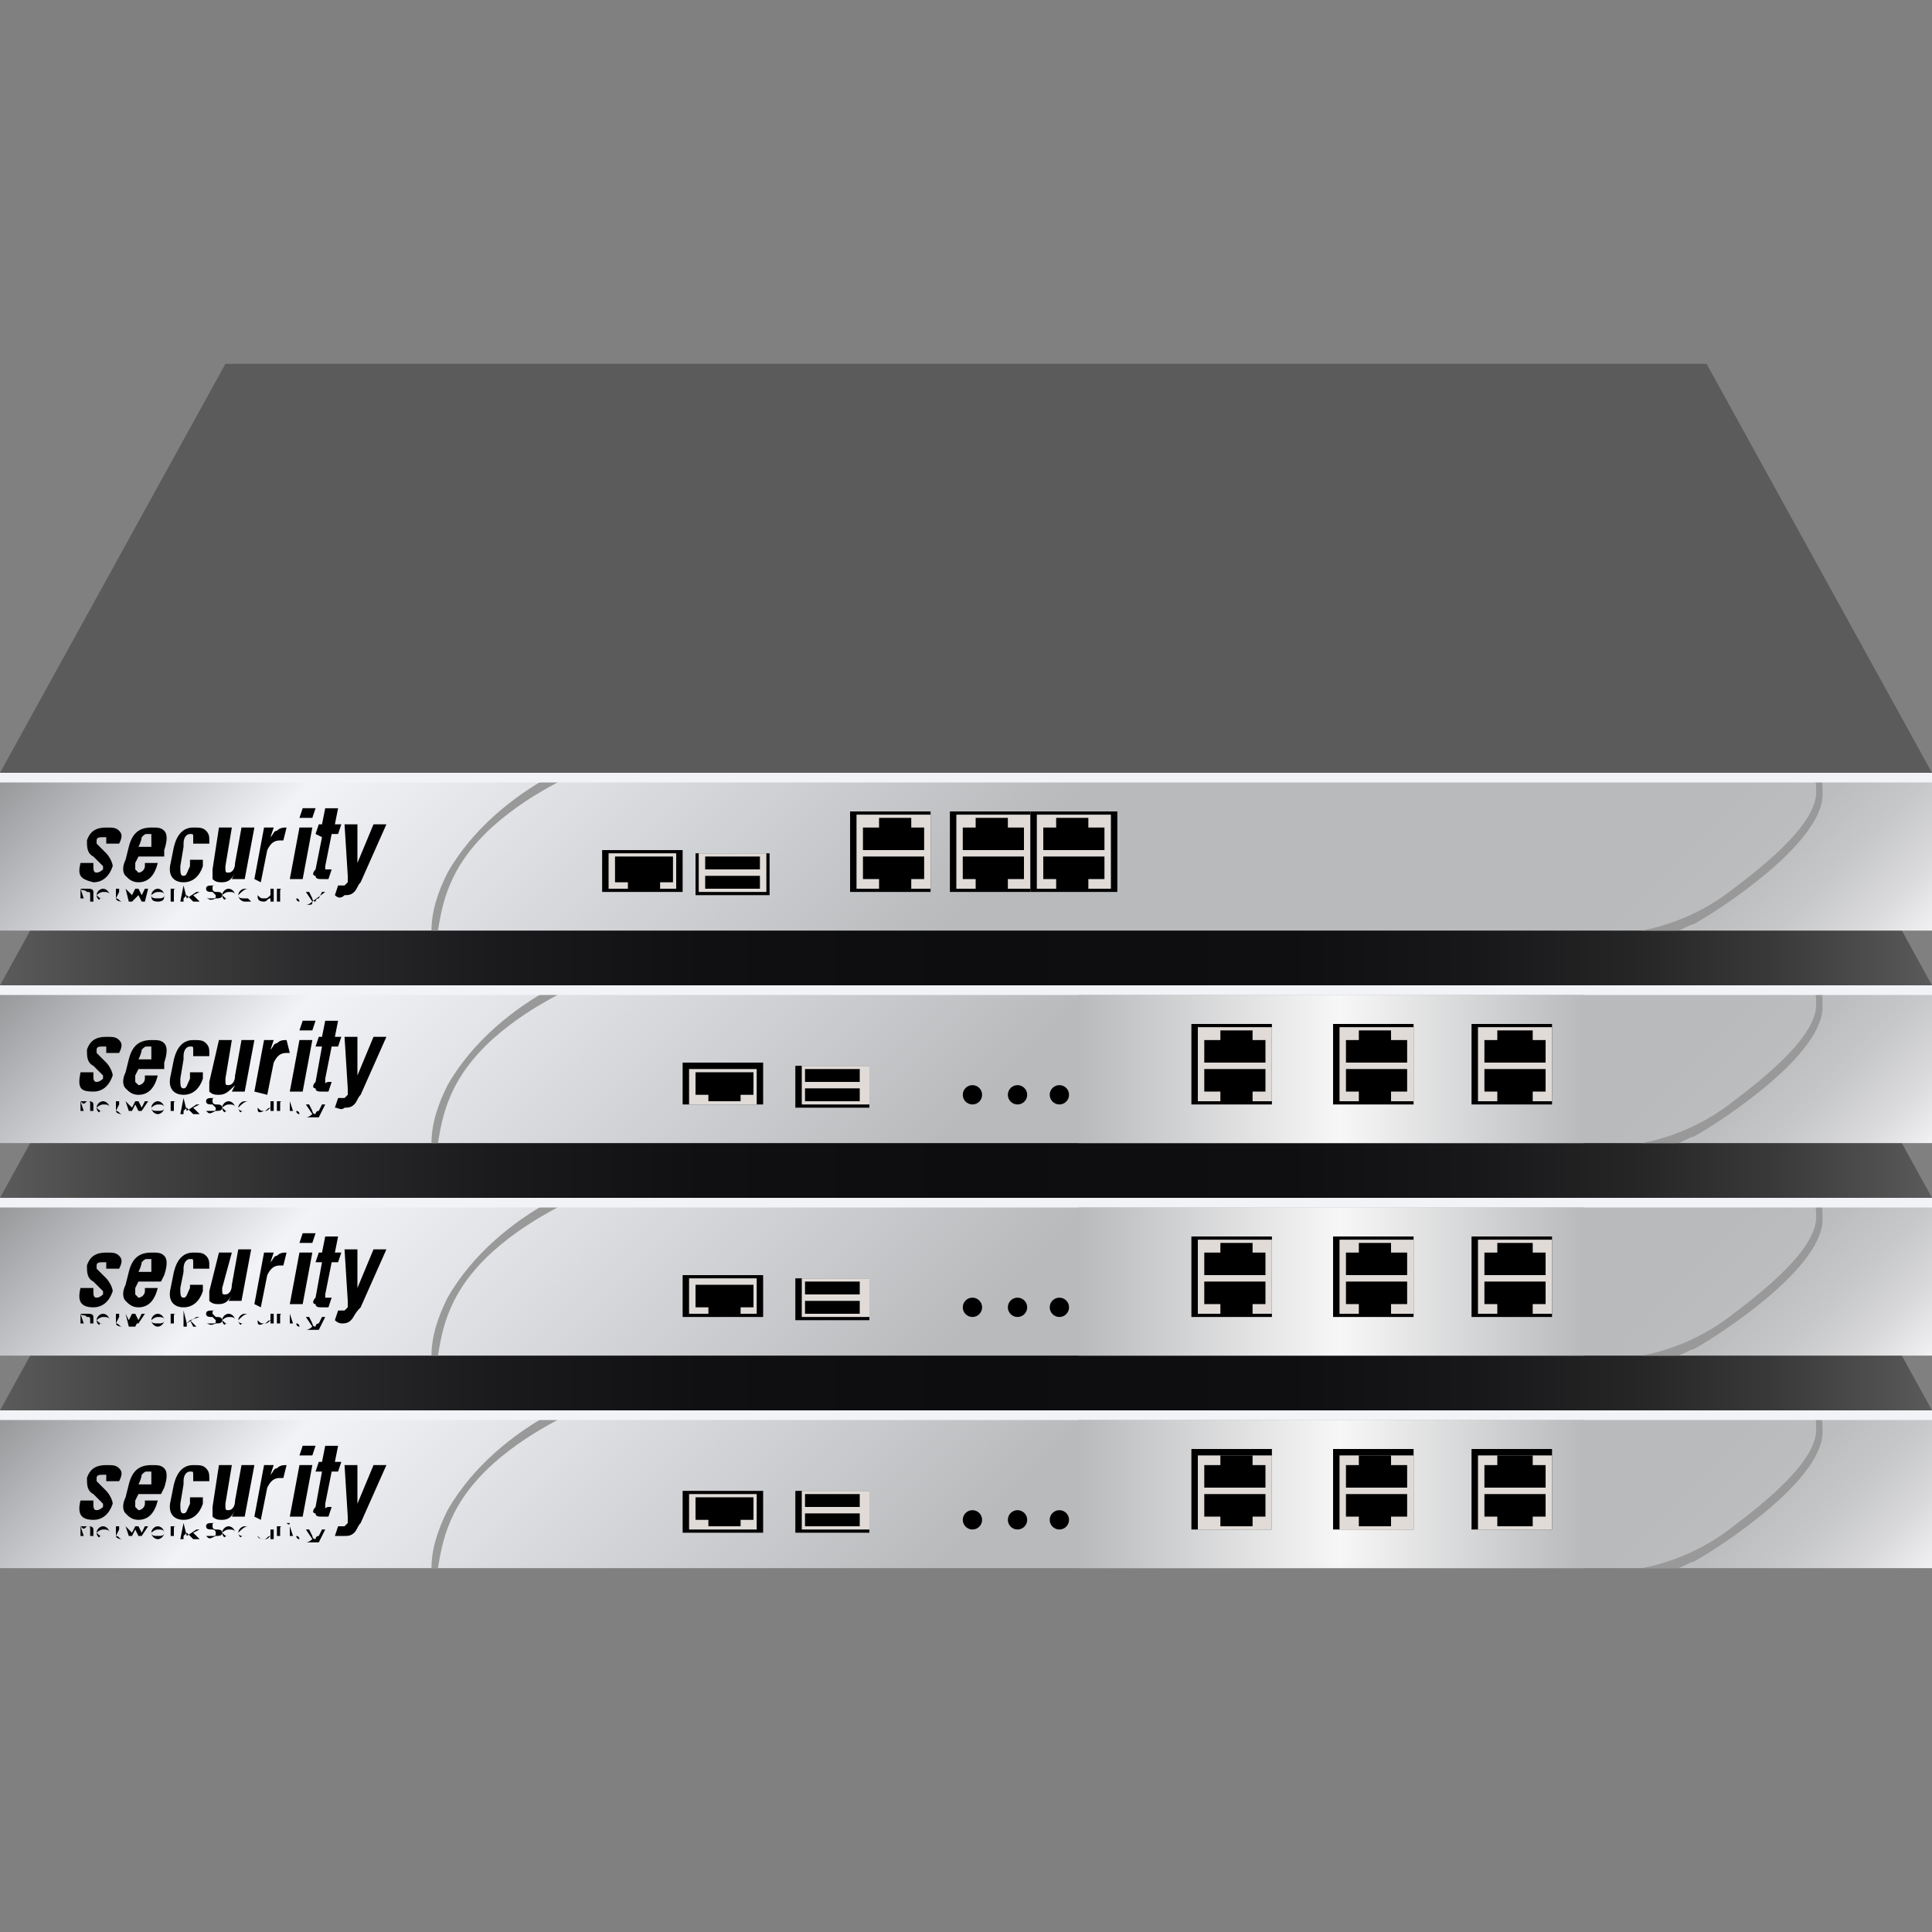 <?xml version="1.0" encoding="utf-8"?>
<!-- Generator: Adobe Illustrator 18.1.0, SVG Export Plug-In . SVG Version: 6.00 Build 0)  -->
<svg version="1.1" id="图层_1" xmlns="http://www.w3.org/2000/svg" xmlns:xlink="http://www.w3.org/1999/xlink" x="0px" y="0px"
	 width="60px" height="60px" viewBox="10 -10 60 60" style="enable-background:new 10 -10 60 60;" xml:space="preserve">
<rect x="10" y="-10" width="60" height="60" fill="#808080" stroke="none"/>
<style type="text/css">
	.st0{fill:url(#SVGID_1_);}
	.st1{fill:url(#SVGID_2_);}
	.st2{fill:#010000;}
	.st3{fill:#E0DBD7;}
	.st4{fill:#999999;}
	.st5{fill:#F2F3F7;}
	.st6{fill:url(#SVGID_3_);}
	.st7{fill:url(#SVGID_4_);}
	.st8{fill:url(#SVGID_5_);}
	.st9{fill:url(#SVGID_6_);}
	.st10{fill:url(#SVGID_7_);}
	.st11{fill:#5B5B5B;}
	.st12{fill:url(#SVGID_8_);}
	.st13{fill:url(#SVGID_9_);}
	.st14{fill:url(#SVGID_10_);}
</style>
<g>
	
		<linearGradient id="SVGID_1_" gradientUnits="userSpaceOnUse" x1="56.192" y1="-12.485" x2="23.808" y2="19.899" gradientTransform="matrix(1 0 0 -1 0 40)">
		<stop  offset="0" style="stop-color:#F1F1F3"/>
		<stop  offset="3.530688e-002" style="stop-color:#D9D9DB"/>
		<stop  offset="7.265756e-002" style="stop-color:#C7C8CA"/>
		<stop  offset="0.113" style="stop-color:#BCBDBF"/>
		<stop  offset="0.159" style="stop-color:#B9BABC"/>
		<stop  offset="0.476" style="stop-color:#B9BABC"/>
		<stop  offset="0.847" style="stop-color:#F2F3F7"/>
		<stop  offset="1" style="stop-color:#969799"/>
	</linearGradient>
	<rect x="10" y="33.9" class="st0" width="60" height="4.8"/>
	
		<linearGradient id="SVGID_2_" gradientUnits="userSpaceOnUse" x1="10" y1="12.541" x2="70" y2="12.541" gradientTransform="matrix(1 0 0 -1 0 40)">
		<stop  offset="0" style="stop-color:#5B5B5B"/>
		<stop  offset="7.350993e-002" style="stop-color:#424242"/>
		<stop  offset="0.163" style="stop-color:#2A2A2C"/>
		<stop  offset="0.259" style="stop-color:#1A1A1C"/>
		<stop  offset="0.364" style="stop-color:#101012"/>
		<stop  offset="0.5" style="stop-color:#0D0D0F"/>
		<stop  offset="0.668" style="stop-color:#0F0F11"/>
		<stop  offset="0.767" style="stop-color:#18181A"/>
		<stop  offset="0.849" style="stop-color:#262627"/>
		<stop  offset="0.92" style="stop-color:#3A3A3B"/>
		<stop  offset="0.985" style="stop-color:#545454"/>
		<stop  offset="1" style="stop-color:#5B5B5B"/>
	</linearGradient>
	<polygon class="st1" points="70,33.8 10,33.8 17,21.1 63,21.1 	"/>
	<g>
		<rect x="31.2" y="36.3" class="st2" width="2.5" height="1.3"/>
		<rect x="31.4" y="36.4" class="st3" width="2.1" height="1.1"/>
		<g>
			<polygon class="st2" points="32,37.2 32,37.4 33,37.4 33,37.2 33.4,37.2 33.4,36.5 31.6,36.5 31.6,37.2 			"/>
		</g>
	</g>
	<g>
		<rect x="34.7" y="36.3" class="st2" width="2.3" height="1.3"/>
		<rect x="34.9" y="36.3" class="st3" width="2.1" height="1.2"/>
		<g>
			<rect x="35" y="36.4" class="st2" width="1.7" height="0.4"/>
			<rect x="35" y="37" class="st2" width="1.7" height="0.4"/>
		</g>
	</g>
	<g>
		<path class="st4" d="M66.5,33.9h-0.2c0.1,0.1,0.1,0.3,0.1,0.4c0.1,1-1.5,2.3-2.7,3.2c-0.8,0.6-1.7,1-2.7,1.2l0,0h1.1
			c0.1,0,0.4-0.2,0.5-0.2c0.9-0.5,4.1-2.6,4-4.1C66.6,34.2,66.6,34,66.5,33.9z M23.9,36.9c-0.3,0.6-0.5,1.2-0.5,1.8h0.2
			c0.1-0.6,0.2-1.1,0.5-1.7c0.8-1.6,2.6-2.6,3.6-3.1h-0.6C26,34.5,24.7,35.5,23.9,36.9z"/>
	</g>
	<rect x="10" y="33.8" class="st5" width="60" height="0.3"/>
	<g>
		<g>
			<path d="M12.5,36.6h0.4c0,0,0,0.1,0,0.1c0,0.1,0,0.2,0.1,0.2c0.1,0,0.2-0.1,0.2-0.1c0-0.1,0-0.1,0-0.1s-0.1-0.1-0.1-0.1l-0.2-0.2
				c-0.2-0.1-0.2-0.3-0.2-0.5c0.1-0.3,0.3-0.4,0.6-0.4c0.2,0,0.3,0,0.4,0.1c0.1,0.1,0.1,0.2,0,0.4h-0.4c0-0.1,0-0.2,0-0.2
				c0,0-0.1,0-0.1,0c-0.1,0-0.2,0-0.2,0.1c0,0,0,0.1,0,0.1c0,0,0.1,0.1,0.1,0.1l0.2,0.2c0.1,0.1,0.2,0.3,0.2,0.4
				c-0.1,0.3-0.3,0.5-0.6,0.5C12.5,37.2,12.4,37,12.5,36.6C12.5,36.6,12.5,36.6,12.5,36.6z"/>
			<path d="M14.3,36.4l-0.1,0.2c0,0.1,0,0.2,0,0.2c0,0,0.1,0.1,0.1,0.1c0.1,0,0.2-0.1,0.2-0.2l0-0.1h0.4c-0.1,0.4-0.3,0.6-0.6,0.6
				c-0.2,0-0.3-0.1-0.4-0.2c-0.1-0.1-0.1-0.3,0-0.5l0.1-0.4c0.1-0.4,0.3-0.6,0.7-0.6c0.2,0,0.3,0,0.4,0.1c0.1,0.1,0.1,0.3,0,0.6
				L15,36.4L14.3,36.4L14.3,36.4z M14.3,36.1h0.4l0-0.2c0-0.1,0-0.1,0-0.2c0,0-0.1,0-0.1,0c-0.1,0-0.1,0-0.2,0.1
				C14.4,35.8,14.4,35.9,14.3,36.1L14.3,36.1z"/>
			<path d="M15.9,36.5h0.4l0,0.2c-0.1,0.3-0.3,0.5-0.6,0.5c-0.3,0-0.5-0.2-0.4-0.6l0.1-0.5c0.1-0.4,0.3-0.6,0.6-0.6
				c0.2,0,0.3,0,0.4,0.1c0.1,0.1,0.1,0.2,0.1,0.3l0,0.1H16l0-0.2c0-0.1,0-0.1-0.1-0.1c-0.1,0-0.2,0.1-0.2,0.3l0,0.1l-0.1,0.6
				c0,0.2,0,0.3,0.1,0.3s0.1-0.1,0.2-0.3L15.9,36.5z"/>
			<path d="M16.8,35.5h0.4l-0.2,1.2c0,0.2,0,0.2,0.1,0.2c0.1,0,0.2-0.1,0.2-0.3l0.2-1.1h0.4l-0.3,1.6h-0.4l0.1-0.2
				c-0.1,0.2-0.2,0.3-0.4,0.3c-0.1,0-0.2,0-0.3-0.1c0-0.1,0-0.2,0-0.3L16.8,35.5z"/>
			<path d="M17.9,37.1l0.3-1.6h0.3l-0.1,0.3c0.1-0.1,0.1-0.2,0.2-0.2c0.1-0.1,0.2-0.1,0.3-0.1l-0.1,0.4c0,0-0.1,0-0.1,0
				c-0.2,0-0.3,0.1-0.4,0.3l-0.2,1L17.9,37.1L17.9,37.1z"/>
			<path d="M19.3,35.5h0.4l-0.3,1.6h-0.4L19.3,35.5z M19.4,34.9h0.4l-0.1,0.3h-0.4L19.4,34.9z"/>
			<path d="M19.8,35.7l0.1-0.3h0.1l0.1-0.5h0.4l-0.1,0.5h0.2l-0.1,0.3h-0.2l-0.2,1c0,0,0,0,0,0.1s0,0,0.1,0c0,0,0,0,0.1,0l-0.1,0.3
				c-0.1,0-0.1,0-0.2,0c-0.1,0-0.2,0-0.2-0.1c-0.1,0-0.1-0.1,0-0.2l0.2-1.1L19.8,35.7L19.8,35.7z"/>
			<path d="M20.4,37.7l0.1-0.3c0,0,0.1,0,0.1,0c0.1,0,0.1,0,0.1,0c0,0,0,0,0.1-0.1l0,0c0,0,0-0.1,0-0.2l-0.1-1.6h0.4l0,1.2l0,0
				l0.5-1.2h0.4l-0.8,1.8c-0.1,0.1-0.1,0.2-0.2,0.3c-0.1,0.1-0.2,0.1-0.3,0.1C20.6,37.7,20.5,37.7,20.4,37.7z"/>
		</g>
		<g>
			<path d="M12.5,37.4L12.5,37.4L12.5,37.4L12.5,37.4c0.1,0,0.2,0,0.2,0c0.1,0,0.2,0,0.2,0.1v0.2h-0.1v-0.2c0-0.1,0-0.1-0.1-0.1
				C12.6,37.5,12.6,37.5,12.5,37.4l0.1,0.3h-0.1V37.4z"/>
			<path d="M13,37.6c0-0.1,0.1-0.2,0.2-0.2c0.1,0,0.2,0.1,0.2,0.2c0,0,0,0,0,0H13c0.1,0.1,0.1,0.1,0.2,0.1c0.1,0,0.1,0,0.1,0l0,0
				c0,0-0.1,0-0.2,0C13.1,37.8,13,37.7,13,37.6z M13.4,37.6c0-0.1-0.1-0.1-0.2-0.1c-0.1,0-0.2,0.1-0.2,0.1H13.4z"/>
			<path d="M13.6,37.7v-0.2h-0.1v0h0.1l0-0.1h0.1v0.1h0.2v0h-0.2L13.6,37.7c0.1,0,0.1,0.1,0.2,0.1c0,0,0.1,0,0.1,0v0
				c0,0-0.1,0-0.1,0C13.6,37.8,13.6,37.7,13.6,37.7z"/>
			<path d="M13.9,37.4L13.9,37.4l0.2,0.2c0,0,0,0.1,0,0.1l0,0c0,0,0-0.1,0-0.1l0.1-0.2h0.1l0.1,0.2c0,0,0,0.1,0,0.1l0,0
				c0,0,0-0.1,0-0.1l0.1-0.2h0.1l-0.2,0.3h-0.1l-0.1-0.2c0,0,0-0.1,0-0.1l0,0c0,0,0,0.1,0,0.1l-0.1,0.2H14L13.9,37.4z"/>
			<path d="M14.7,37.6c0-0.1,0.1-0.2,0.2-0.2s0.2,0.1,0.2,0.2c0,0.1-0.1,0.2-0.2,0.2S14.7,37.7,14.7,37.6z M15.1,37.6
				c0-0.1-0.1-0.1-0.2-0.1s-0.2,0.1-0.2,0.1c0,0.1,0.1,0.1,0.2,0.1S15.1,37.7,15.1,37.6z"/>
			<path d="M15.3,37.4L15.3,37.4L15.3,37.4L15.3,37.4c0.1,0,0.2,0,0.2,0c0,0,0,0,0.1,0l0,0c0,0,0,0-0.1,0c-0.1,0-0.1,0-0.1,0.1v0.2
				h-0.1C15.3,37.8,15.3,37.4,15.3,37.4z"/>
			<path d="M15.7,37.3L15.7,37.3l0.1,0.4l0,0l0.3-0.2h0.1l-0.2,0.1l0.2,0.2H16l-0.2-0.2l-0.1,0.1v0.1h-0.1L15.7,37.3L15.7,37.3z"/>
			<path d="M16.4,37.7L16.4,37.7c0.1,0,0.1,0,0.2,0s0.1,0,0.1-0.1s-0.1-0.1-0.1-0.1c-0.1,0-0.2,0-0.2-0.1c0-0.1,0.1-0.1,0.2-0.1
				c0.1,0,0.1,0,0.2,0l0,0c0,0-0.1,0-0.1,0c-0.1,0-0.1,0-0.1,0.1s0.1,0.1,0.1,0.1c0.1,0,0.2,0,0.2,0.1c0,0.1-0.1,0.1-0.2,0.1
				C16.5,37.8,16.5,37.8,16.4,37.7z"/>
			<path d="M16.9,37.6c0-0.1,0.1-0.2,0.2-0.2c0.1,0,0.2,0.1,0.2,0.2c0,0,0,0,0,0H16.9c0.1,0.1,0.1,0.1,0.2,0.1c0.1,0,0.1,0,0.1,0
				l0,0c0,0-0.1,0-0.2,0C17,37.8,16.9,37.7,16.9,37.6z M17.3,37.6c0-0.1-0.1-0.1-0.2-0.1s-0.2,0.1-0.2,0.1H17.3z"/>
			<path d="M17.4,37.6c0-0.1,0.1-0.2,0.2-0.2c0.1,0,0.1,0,0.2,0l0,0c0,0-0.1,0-0.1,0C17.6,37.4,17.5,37.5,17.4,37.6
				c0,0.1,0.1,0.1,0.2,0.1c0.1,0,0.1,0,0.1,0l0,0c-0.1,0-0.1,0-0.2,0C17.5,37.8,17.4,37.7,17.4,37.6z"/>
			<path d="M18,37.7v-0.2H18L18,37.7c0.1,0.1,0.1,0.1,0.2,0.1c0.1,0,0.1,0,0.2-0.1v-0.2h0.1v0.3h-0.1v-0.1l0,0
				c-0.1,0-0.1,0.1-0.2,0.1C18,37.8,18,37.7,18,37.7z"/>
			<path d="M18.6,37.4L18.6,37.4L18.6,37.4L18.6,37.4c0.1,0,0.2,0,0.2,0c0,0,0,0,0.1,0l0,0c0,0,0,0-0.1,0c-0.1,0-0.1,0-0.1,0.1v0.2
				h-0.1V37.4z"/>
			<path d="M18.9,37.3C18.9,37.3,19,37.3,18.9,37.3c0.1,0,0.1,0,0.1,0C19,37.3,19,37.4,18.9,37.3C19,37.4,18.9,37.3,18.9,37.3z
				 M19,37.4L19,37.4l0.1,0.3H19V37.4z"/>
			<path d="M19.2,37.7v-0.2h-0.1v0h0.1l0-0.1h0v0.1h0.2v0h-0.2L19.2,37.7c0.1,0,0.1,0.1,0.1,0.1c0,0,0.1,0,0.1,0l0,0
				c0,0-0.1,0-0.1,0C19.2,37.8,19.2,37.7,19.2,37.7z"/>
			<path d="M19.5,37.9L19.5,37.9C19.5,37.9,19.5,37.9,19.5,37.9c0.1,0,0.2-0.1,0.2-0.1l0,0l-0.2-0.3h0.1l0.1,0.2c0,0,0,0.1,0.1,0.1
				l0,0c0,0,0-0.1,0.1-0.1l0.1-0.2h0.1l-0.2,0.4C19.7,37.9,19.7,37.9,19.5,37.9C19.5,37.9,19.5,37.9,19.5,37.9z"/>
		</g>
	</g>
	
		<linearGradient id="SVGID_3_" gradientUnits="userSpaceOnUse" x1="56.192" y1="-5.889" x2="23.808" y2="26.495" gradientTransform="matrix(1 0 0 -1 0 40)">
		<stop  offset="0" style="stop-color:#F1F1F3"/>
		<stop  offset="3.530688e-002" style="stop-color:#D9D9DB"/>
		<stop  offset="7.265756e-002" style="stop-color:#C7C8CA"/>
		<stop  offset="0.113" style="stop-color:#BCBDBF"/>
		<stop  offset="0.159" style="stop-color:#B9BABC"/>
		<stop  offset="0.476" style="stop-color:#B9BABC"/>
		<stop  offset="0.847" style="stop-color:#F2F3F7"/>
		<stop  offset="1" style="stop-color:#969799"/>
	</linearGradient>
	<rect x="10" y="27.3" class="st6" width="60" height="4.8"/>
	
		<linearGradient id="SVGID_4_" gradientUnits="userSpaceOnUse" x1="10" y1="19.137" x2="70" y2="19.137" gradientTransform="matrix(1 0 0 -1 0 40)">
		<stop  offset="0" style="stop-color:#5B5B5B"/>
		<stop  offset="7.350993e-002" style="stop-color:#424242"/>
		<stop  offset="0.163" style="stop-color:#2A2A2C"/>
		<stop  offset="0.259" style="stop-color:#1A1A1C"/>
		<stop  offset="0.364" style="stop-color:#101012"/>
		<stop  offset="0.5" style="stop-color:#0D0D0F"/>
		<stop  offset="0.668" style="stop-color:#0F0F11"/>
		<stop  offset="0.767" style="stop-color:#18181A"/>
		<stop  offset="0.849" style="stop-color:#262627"/>
		<stop  offset="0.92" style="stop-color:#3A3A3B"/>
		<stop  offset="0.985" style="stop-color:#545454"/>
		<stop  offset="1" style="stop-color:#5B5B5B"/>
	</linearGradient>
	<polygon class="st7" points="70,27.2 10,27.2 17,14.5 63,14.5 	"/>
	<g>
		<rect x="31.2" y="29.6" class="st2" width="2.5" height="1.3"/>
		<rect x="31.4" y="29.7" class="st3" width="2.1" height="1.1"/>
		<g>
			<polygon class="st2" points="32,30.6 32,30.8 33,30.8 33,30.6 33.4,30.6 33.4,29.9 31.6,29.9 31.6,30.6 			"/>
		</g>
	</g>
	<g>
		<rect x="34.7" y="29.7" class="st2" width="2.3" height="1.3"/>
		<rect x="34.9" y="29.7" class="st3" width="2.1" height="1.2"/>
		<g>
			<rect x="35" y="29.8" class="st2" width="1.7" height="0.4"/>
			<rect x="35" y="30.4" class="st2" width="1.7" height="0.4"/>
		</g>
	</g>
	<g>
		<path class="st4" d="M66.5,27.3h-0.2c0.1,0.1,0.1,0.3,0.1,0.4c0.1,1-1.5,2.3-2.7,3.2c-0.8,0.6-1.7,1-2.7,1.2l0,0h1.1
			c0.1,0,0.4-0.2,0.5-0.2c0.9-0.5,4.1-2.6,4-4.1C66.6,27.5,66.6,27.4,66.5,27.3z M23.9,30.3c-0.3,0.6-0.5,1.2-0.5,1.8h0.2
			c0.1-0.6,0.2-1.1,0.5-1.7c0.8-1.6,2.6-2.6,3.6-3.1h-0.6C26,27.9,24.7,28.9,23.9,30.3z"/>
	</g>
	<rect x="10" y="27.2" class="st5" width="60" height="0.3"/>
	<g>
		<g>
			<path d="M12.5,30h0.4c0,0,0,0.1,0,0.1c0,0.1,0,0.2,0.1,0.2c0.1,0,0.2-0.1,0.2-0.1c0-0.1,0-0.1,0-0.1c0,0-0.1-0.1-0.1-0.1
				l-0.2-0.2c-0.2-0.1-0.2-0.3-0.2-0.5c0.1-0.3,0.3-0.4,0.6-0.4c0.2,0,0.3,0,0.4,0.1s0.1,0.2,0,0.4h-0.4c0-0.1,0-0.2,0-0.2
				c0,0-0.1,0-0.1,0c-0.1,0-0.2,0-0.2,0.1c0,0,0,0.1,0,0.1c0,0,0.1,0.1,0.1,0.1l0.2,0.2c0.1,0.1,0.2,0.3,0.2,0.4
				c-0.1,0.3-0.3,0.5-0.6,0.5C12.5,30.6,12.4,30.4,12.5,30C12.5,30,12.5,30,12.5,30z"/>
			<path d="M14.3,29.8L14.2,30c0,0.1,0,0.2,0,0.2c0,0,0.1,0.1,0.1,0.1c0.1,0,0.2-0.1,0.2-0.2l0-0.1h0.4c-0.1,0.4-0.3,0.6-0.6,0.6
				c-0.2,0-0.3-0.1-0.4-0.2c-0.1-0.1-0.1-0.3,0-0.5l0.1-0.4c0.1-0.4,0.3-0.6,0.7-0.6c0.2,0,0.3,0,0.4,0.1c0.1,0.1,0.1,0.3,0,0.6
				L15,29.8L14.3,29.8L14.3,29.8z M14.3,29.5h0.4l0-0.2c0-0.1,0-0.1,0-0.2c0,0-0.1,0-0.1,0c-0.1,0-0.1,0-0.2,0.1
				C14.4,29.2,14.4,29.3,14.3,29.5L14.3,29.5z"/>
			<path d="M15.9,29.9h0.4l0,0.2c-0.1,0.3-0.3,0.5-0.6,0.5c-0.3,0-0.5-0.2-0.4-0.6l0.1-0.5c0.1-0.4,0.3-0.6,0.6-0.6
				c0.2,0,0.3,0,0.4,0.1c0.1,0.1,0.1,0.2,0.1,0.3l0,0.1H16l0-0.2c0-0.1,0-0.1-0.1-0.1c-0.1,0-0.2,0.1-0.2,0.3l0,0.1L15.6,30
				c0,0.2,0,0.3,0.1,0.3s0.1-0.1,0.2-0.3L15.9,29.9z"/>
			<path d="M16.8,28.9h0.4L16.9,30c0,0.2,0,0.2,0.1,0.2c0.1,0,0.2-0.1,0.2-0.3l0.2-1.1h0.4l-0.3,1.6h-0.4l0.1-0.2
				c-0.1,0.2-0.2,0.3-0.4,0.3c-0.1,0-0.2,0-0.3-0.1c0-0.1,0-0.2,0-0.3L16.8,28.9z"/>
			<path d="M17.9,30.5l0.3-1.6h0.3l-0.1,0.3c0.1-0.1,0.1-0.2,0.2-0.2c0.1-0.1,0.2-0.1,0.3-0.1l-0.1,0.4c0,0-0.1,0-0.1,0
				c-0.2,0-0.3,0.1-0.4,0.3l-0.2,1L17.9,30.5L17.9,30.5z"/>
			<path d="M19.3,28.9h0.4l-0.3,1.6h-0.4L19.3,28.9z M19.4,28.3h0.4l-0.1,0.3h-0.4L19.4,28.3z"/>
			<path d="M19.8,29.2l0.1-0.3h0.1l0.1-0.5h0.4l-0.1,0.5h0.2l-0.1,0.3h-0.2l-0.2,1c0,0,0,0,0,0.1c0,0,0,0,0.1,0c0,0,0,0,0.1,0
				l-0.1,0.3c-0.1,0-0.1,0-0.2,0c-0.1,0-0.2,0-0.2-0.1c-0.1,0-0.1-0.1,0-0.2l0.2-1.1L19.8,29.2L19.8,29.2z"/>
			<path d="M20.4,31l0.1-0.3c0,0,0.1,0,0.1,0c0.1,0,0.1,0,0.1,0c0,0,0,0,0.1-0.1l0,0c0,0,0-0.1,0-0.2l-0.1-1.6h0.4l0,1.2l0,0
				l0.5-1.2h0.4l-0.8,1.8C21,30.8,21,30.9,20.9,31c-0.1,0.1-0.2,0.1-0.3,0.1C20.6,31.1,20.5,31.1,20.4,31z"/>
		</g>
		<g>
			<path d="M12.5,30.8L12.5,30.8L12.5,30.8L12.5,30.8c0.1,0,0.2,0,0.2,0c0.1,0,0.2,0,0.2,0.1v0.2h-0.1V31c0-0.1,0-0.1-0.1-0.1
				C12.6,30.8,12.6,30.9,12.5,30.8l0.1,0.3h-0.1V30.8z"/>
			<path d="M13,31c0-0.1,0.1-0.2,0.2-0.2c0.1,0,0.2,0.1,0.2,0.2c0,0,0,0,0,0H13c0.1,0.1,0.1,0.1,0.2,0.1c0.1,0,0.1,0,0.1,0l0,0
				c0,0-0.1,0-0.2,0C13.1,31.2,13,31.1,13,31z M13.4,31c0-0.1-0.1-0.1-0.2-0.1c-0.1,0-0.2,0.1-0.2,0.1H13.4z"/>
			<path d="M13.6,31.1v-0.2h-0.1v0h0.1l0-0.1h0.1v0.1h0.2v0h-0.2L13.6,31.1c0.1,0,0.1,0.1,0.2,0.1c0,0,0.1,0,0.1,0l0,0
				c0,0-0.1,0-0.1,0C13.6,31.2,13.6,31.1,13.6,31.1z"/>
			<path d="M13.9,30.8L13.9,30.8L14,31c0,0,0,0.1,0,0.1l0,0c0,0,0-0.1,0-0.1l0.1-0.2h0.1l0.1,0.2c0,0,0,0.1,0,0.1l0,0
				c0,0,0-0.1,0-0.1l0.1-0.2h0.1l-0.2,0.3h-0.1L14.3,31c0,0,0-0.1,0-0.1l0,0c0,0,0,0.1,0,0.1l-0.1,0.2H14L13.9,30.8z"/>
			<path d="M14.7,31c0-0.1,0.1-0.2,0.2-0.2s0.2,0.1,0.2,0.2c0,0.1-0.1,0.2-0.2,0.2S14.7,31.1,14.7,31z M15.1,31
				c0-0.1-0.1-0.1-0.2-0.1s-0.2,0.1-0.2,0.1c0,0.1,0.1,0.1,0.2,0.1S15.1,31.1,15.1,31z"/>
			<path d="M15.3,30.8L15.3,30.8L15.3,30.8L15.3,30.8c0.1,0,0.2,0,0.2,0c0,0,0,0,0.1,0l0,0c0,0,0,0-0.1,0c-0.1,0-0.1,0-0.1,0.1v0.2
				h-0.1C15.3,31.2,15.3,30.8,15.3,30.8z"/>
			<path d="M15.7,30.7L15.7,30.7l0.1,0.4l0,0l0.3-0.2h0.1L15.9,31l0.2,0.2H16L15.9,31l-0.1,0.1v0.1h-0.1L15.7,30.7L15.7,30.7z"/>
			<path d="M16.4,31.1L16.4,31.1c0.1,0,0.1,0,0.2,0s0.1,0,0.1-0.1c0,0-0.1-0.1-0.1-0.1c-0.1,0-0.2,0-0.2-0.1c0-0.1,0.1-0.1,0.2-0.1
				c0.1,0,0.1,0,0.2,0l0,0c0,0-0.1,0-0.1,0c-0.1,0-0.1,0-0.1,0.1c0,0,0.1,0.1,0.1,0.1c0.1,0,0.2,0,0.2,0.1c0,0.1-0.1,0.1-0.2,0.1
				C16.5,31.2,16.5,31.1,16.4,31.1z"/>
			<path d="M16.9,31c0-0.1,0.1-0.2,0.2-0.2c0.1,0,0.2,0.1,0.2,0.2c0,0,0,0,0,0H16.9c0.1,0.1,0.1,0.1,0.2,0.1c0.1,0,0.1,0,0.1,0l0,0
				c0,0-0.1,0-0.2,0C17,31.2,16.9,31.1,16.9,31z M17.3,31c0-0.1-0.1-0.1-0.2-0.1s-0.2,0.1-0.2,0.1H17.3z"/>
			<path d="M17.4,31c0-0.1,0.1-0.2,0.2-0.2c0.1,0,0.1,0,0.2,0l0,0c0,0-0.1,0-0.1,0C17.6,30.8,17.5,30.9,17.4,31
				c0,0.1,0.1,0.1,0.2,0.1c0.1,0,0.1,0,0.1,0l0,0c-0.1,0-0.1,0-0.2,0C17.5,31.2,17.4,31.1,17.4,31z"/>
			<path d="M18,31v-0.2H18L18,31c0.1,0.1,0.1,0.1,0.2,0.1c0.1,0,0.1,0,0.2-0.1v-0.2h0.1v0.3h-0.1v-0.1l0,0c-0.1,0-0.1,0.1-0.2,0.1
				C18,31.2,18,31.1,18,31z"/>
			<path d="M18.6,30.8L18.6,30.8L18.6,30.8L18.6,30.8c0.1,0,0.2,0,0.2,0c0,0,0,0,0.1,0l0,0c0,0,0,0-0.1,0c-0.1,0-0.1,0-0.1,0.1v0.2
				h-0.1V30.8z"/>
			<path d="M18.9,30.7C18.9,30.7,19,30.7,18.9,30.7c0.1,0,0.1,0,0.1,0C19,30.7,19,30.7,18.9,30.7C19,30.7,18.9,30.7,18.9,30.7z
				 M19,30.8L19,30.8l0.1,0.3H19V30.8z"/>
			<path d="M19.2,31.1v-0.2h-0.1v0h0.1l0-0.1h0v0.1h0.2v0h-0.2L19.2,31.1c0.1,0,0.1,0.1,0.1,0.1c0,0,0.1,0,0.1,0l0,0
				c0,0-0.1,0-0.1,0C19.2,31.2,19.2,31.1,19.2,31.1z"/>
			<path d="M19.5,31.3L19.5,31.3C19.5,31.3,19.5,31.3,19.5,31.3c0.1,0,0.2-0.1,0.2-0.1l0,0l-0.2-0.3h0.1l0.1,0.2c0,0,0,0.1,0.1,0.1
				l0,0c0,0,0-0.1,0.1-0.1l0.1-0.2h0.1l-0.2,0.4C19.7,31.3,19.7,31.3,19.5,31.3C19.5,31.3,19.5,31.3,19.5,31.3z"/>
		</g>
	</g>
	
		<linearGradient id="SVGID_5_" gradientUnits="userSpaceOnUse" x1="56.192" y1="0.72" x2="23.808" y2="33.104" gradientTransform="matrix(1 0 0 -1 0 40)">
		<stop  offset="0" style="stop-color:#F1F1F3"/>
		<stop  offset="3.530688e-002" style="stop-color:#D9D9DB"/>
		<stop  offset="7.265756e-002" style="stop-color:#C7C8CA"/>
		<stop  offset="0.113" style="stop-color:#BCBDBF"/>
		<stop  offset="0.159" style="stop-color:#B9BABC"/>
		<stop  offset="0.476" style="stop-color:#B9BABC"/>
		<stop  offset="0.847" style="stop-color:#F2F3F7"/>
		<stop  offset="1" style="stop-color:#969799"/>
	</linearGradient>
	<rect x="10" y="20.7" class="st8" width="60" height="4.8"/>
	
		<linearGradient id="SVGID_6_" gradientUnits="userSpaceOnUse" x1="10" y1="25.746" x2="70" y2="25.746" gradientTransform="matrix(1 0 0 -1 0 40)">
		<stop  offset="0" style="stop-color:#5B5B5B"/>
		<stop  offset="7.350993e-002" style="stop-color:#424242"/>
		<stop  offset="0.163" style="stop-color:#2A2A2C"/>
		<stop  offset="0.259" style="stop-color:#1A1A1C"/>
		<stop  offset="0.364" style="stop-color:#101012"/>
		<stop  offset="0.5" style="stop-color:#0D0D0F"/>
		<stop  offset="0.668" style="stop-color:#0F0F11"/>
		<stop  offset="0.767" style="stop-color:#18181A"/>
		<stop  offset="0.849" style="stop-color:#262627"/>
		<stop  offset="0.92" style="stop-color:#3A3A3B"/>
		<stop  offset="0.985" style="stop-color:#545454"/>
		<stop  offset="1" style="stop-color:#5B5B5B"/>
	</linearGradient>
	<polygon class="st9" points="70,20.6 10,20.6 17,7.9 63,7.9 	"/>
	<g>
		<rect x="31.2" y="23" class="st2" width="2.5" height="1.3"/>
		<rect x="31.4" y="23.2" class="st3" width="2.1" height="1.1"/>
		<g>
			<polygon class="st2" points="32,24 32,24.2 33,24.2 33,24 33.4,24 33.4,23.3 31.6,23.3 31.6,24 			"/>
		</g>
	</g>
	<g>
		<rect x="34.7" y="23.1" class="st2" width="2.3" height="1.3"/>
		<rect x="34.9" y="23.1" class="st3" width="2.1" height="1.2"/>
		<g>
			<rect x="35" y="23.2" class="st2" width="1.7" height="0.4"/>
			<rect x="35" y="23.8" class="st2" width="1.7" height="0.4"/>
		</g>
	</g>
	<g>
		<path class="st4" d="M66.5,20.7h-0.2c0.1,0.1,0.1,0.3,0.1,0.4c0.1,1-1.5,2.3-2.7,3.2c-0.8,0.6-1.7,1-2.7,1.2l0,0h1.1
			c0.1,0,0.4-0.2,0.5-0.2c0.9-0.5,4.1-2.6,4-4.1C66.6,21,66.6,20.8,66.5,20.7z M23.9,23.7c-0.3,0.6-0.5,1.2-0.5,1.8h0.2
			c0.1-0.6,0.2-1.1,0.5-1.7c0.8-1.6,2.6-2.6,3.6-3.1h-0.6C26,21.3,24.7,22.3,23.9,23.7z"/>
	</g>
	<rect x="10" y="20.6" class="st5" width="60" height="0.3"/>
	<g>
		<g>
			<path d="M12.5,23.3h0.4c0,0,0,0.1,0,0.1c0,0.1,0,0.2,0.1,0.2c0.1,0,0.2-0.1,0.2-0.1c0-0.1,0-0.1,0-0.1c0,0-0.1-0.1-0.1-0.1
				l-0.2-0.2c-0.2-0.1-0.2-0.3-0.2-0.5c0.1-0.3,0.3-0.4,0.6-0.4c0.2,0,0.3,0,0.4,0.1s0.1,0.2,0,0.4h-0.4c0-0.1,0-0.2,0-0.2
				c0,0-0.1,0-0.1,0c-0.1,0-0.2,0-0.2,0.1c0,0,0,0.1,0,0.1c0,0,0.1,0.1,0.1,0.1l0.2,0.2c0.1,0.1,0.2,0.3,0.2,0.4
				c-0.1,0.3-0.3,0.5-0.6,0.5C12.5,23.9,12.4,23.8,12.5,23.3C12.5,23.4,12.5,23.4,12.5,23.3z"/>
			<path d="M14.3,23.2l-0.1,0.2c0,0.1,0,0.2,0,0.2c0,0,0.1,0.1,0.1,0.1c0.1,0,0.2-0.1,0.2-0.2l0-0.1h0.4c-0.1,0.4-0.3,0.6-0.6,0.6
				c-0.2,0-0.3-0.1-0.4-0.2c-0.1-0.1-0.1-0.3,0-0.5l0.1-0.4c0.1-0.4,0.3-0.6,0.7-0.6c0.2,0,0.3,0,0.4,0.1c0.1,0.1,0.1,0.3,0,0.6
				l0,0.2H14.3z M14.3,22.9h0.4l0-0.2c0-0.1,0-0.1,0-0.2c0,0-0.1,0-0.1,0c-0.1,0-0.1,0-0.2,0.1C14.4,22.6,14.4,22.7,14.3,22.9
				L14.3,22.9z"/>
			<path d="M15.9,23.3h0.4l0,0.2c-0.1,0.3-0.3,0.5-0.6,0.5c-0.3,0-0.5-0.2-0.4-0.6l0.1-0.5c0.1-0.4,0.3-0.6,0.6-0.6
				c0.2,0,0.3,0,0.4,0.1c0.1,0.1,0.1,0.2,0.1,0.3l0,0.1H16l0-0.2c0-0.1,0-0.1-0.1-0.1c-0.1,0-0.2,0.1-0.2,0.3l0,0.1l-0.1,0.6
				c0,0.2,0,0.3,0.1,0.3s0.1-0.1,0.2-0.3L15.9,23.3z"/>
			<path d="M16.8,22.3h0.4l-0.2,1.2c0,0.2,0,0.2,0.1,0.2c0.1,0,0.2-0.1,0.2-0.3l0.2-1.1h0.4l-0.3,1.6h-0.4l0.1-0.2
				C17.1,23.9,17,24,16.8,24c-0.1,0-0.2,0-0.3-0.1c0-0.1,0-0.2,0-0.3L16.8,22.3z"/>
			<path d="M17.9,23.9l0.3-1.6h0.3l-0.1,0.3c0.1-0.1,0.1-0.2,0.2-0.2c0.1-0.1,0.2-0.1,0.3-0.1L19,22.7c0,0-0.1,0-0.1,0
				c-0.2,0-0.3,0.1-0.4,0.3l-0.2,1L17.9,23.9L17.9,23.9z"/>
			<path d="M19.3,22.3h0.4l-0.3,1.6h-0.4L19.3,22.3z M19.4,21.7h0.4l-0.1,0.3h-0.4L19.4,21.7z"/>
			<path d="M19.8,22.5l0.1-0.3h0.1l0.1-0.5h0.4l-0.1,0.5h0.2l-0.1,0.3h-0.2l-0.2,1c0,0,0,0,0,0.1s0,0,0.1,0c0,0,0,0,0.1,0l-0.1,0.3
				c-0.1,0-0.1,0-0.2,0c-0.1,0-0.2,0-0.2-0.1c-0.1,0-0.1-0.1,0-0.2l0.2-1.1L19.8,22.5L19.8,22.5z"/>
			<path d="M20.4,24.4l0.1-0.3c0,0,0.1,0,0.1,0c0.1,0,0.1,0,0.1,0c0,0,0,0,0.1-0.1l0,0c0,0,0-0.1,0-0.2l-0.1-1.6h0.4l0,1.2l0,0
				l0.5-1.2h0.4l-0.8,1.8c-0.1,0.1-0.1,0.2-0.2,0.3c-0.1,0.1-0.2,0.1-0.3,0.1C20.6,24.5,20.5,24.4,20.4,24.4z"/>
		</g>
		<g>
			<path d="M12.5,24.2L12.5,24.2L12.5,24.2L12.5,24.2c0.1,0,0.2,0,0.2,0c0.1,0,0.2,0,0.2,0.1v0.2h-0.1v-0.2c0-0.1,0-0.1-0.1-0.1
				C12.6,24.3,12.6,24.3,12.5,24.2l0.1,0.3h-0.1V24.2z"/>
			<path d="M13,24.4c0-0.1,0.1-0.2,0.2-0.2c0.1,0,0.2,0.1,0.2,0.2c0,0,0,0,0,0H13c0.1,0.1,0.1,0.1,0.2,0.1c0.1,0,0.1,0,0.1,0l0,0
				c0,0-0.1,0-0.2,0C13.1,24.6,13,24.5,13,24.4z M13.4,24.4c0-0.1-0.1-0.1-0.2-0.1c-0.1,0-0.2,0.1-0.2,0.1H13.4z"/>
			<path d="M13.6,24.5v-0.2h-0.1v0h0.1l0-0.1h0.1v0.1h0.2v0h-0.2L13.6,24.5c0.1,0,0.1,0.1,0.2,0.1c0,0,0.1,0,0.1,0l0,0
				c0,0-0.1,0-0.1,0C13.6,24.6,13.6,24.5,13.6,24.5z"/>
			<path d="M13.9,24.2L13.9,24.2l0.2,0.2c0,0,0,0.1,0,0.1l0,0c0,0,0-0.1,0-0.1l0.1-0.2h0.1l0.1,0.2c0,0,0,0.1,0,0.1l0,0
				c0,0,0-0.1,0-0.1l0.1-0.2h0.1l-0.2,0.3h-0.1l-0.1-0.2c0,0,0-0.1,0-0.1l0,0c0,0,0,0.1,0,0.1l-0.1,0.2H14L13.9,24.2z"/>
			<path d="M14.7,24.4c0-0.1,0.1-0.2,0.2-0.2s0.2,0.1,0.2,0.2c0,0.1-0.1,0.2-0.2,0.2S14.7,24.5,14.7,24.4z M15.1,24.4
				c0-0.1-0.1-0.1-0.2-0.1s-0.2,0.1-0.2,0.1c0,0.1,0.1,0.1,0.2,0.1S15.1,24.5,15.1,24.4z"/>
			<path d="M15.3,24.2L15.3,24.2L15.3,24.2L15.3,24.2c0.1,0,0.2,0,0.2,0c0,0,0,0,0.1,0l0,0c0,0,0,0-0.1,0c-0.1,0-0.1,0-0.1,0.1v0.2
				h-0.1C15.3,24.6,15.3,24.2,15.3,24.2z"/>
			<path d="M15.7,24.1L15.7,24.1l0.1,0.4l0,0l0.3-0.2h0.1l-0.2,0.1l0.2,0.2H16l-0.2-0.2l-0.1,0.1v0.1h-0.1L15.7,24.1L15.7,24.1z"/>
			<path d="M16.4,24.5L16.4,24.5c0.1,0,0.1,0,0.2,0s0.1,0,0.1-0.1c0,0-0.1-0.1-0.1-0.1c-0.1,0-0.2,0-0.2-0.1c0-0.1,0.1-0.1,0.2-0.1
				c0.1,0,0.1,0,0.2,0l0,0c0,0-0.1,0-0.1,0c-0.1,0-0.1,0-0.1,0.1s0.1,0.1,0.1,0.1c0.1,0,0.2,0,0.2,0.1c0,0.1-0.1,0.1-0.2,0.1
				C16.5,24.6,16.5,24.6,16.4,24.5z"/>
			<path d="M16.9,24.4c0-0.1,0.1-0.2,0.2-0.2c0.1,0,0.2,0.1,0.2,0.2c0,0,0,0,0,0H16.9c0.1,0.1,0.1,0.1,0.2,0.1c0.1,0,0.1,0,0.1,0
				l0,0c0,0-0.1,0-0.2,0C17,24.6,16.9,24.5,16.9,24.4z M17.3,24.4c0-0.1-0.1-0.1-0.2-0.1s-0.2,0.1-0.2,0.1H17.3z"/>
			<path d="M17.4,24.4c0-0.1,0.1-0.2,0.2-0.2c0.1,0,0.1,0,0.2,0l0,0c0,0-0.1,0-0.1,0C17.6,24.2,17.5,24.3,17.4,24.4
				c0,0.1,0.1,0.1,0.2,0.1c0.1,0,0.1,0,0.1,0l0,0c-0.1,0-0.1,0-0.2,0C17.5,24.6,17.4,24.5,17.4,24.4z"/>
			<path d="M18,24.4v-0.2H18L18,24.4c0.1,0.1,0.1,0.1,0.2,0.1c0.1,0,0.1,0,0.2-0.1v-0.2h0.1v0.3h-0.1v-0.1l0,0
				c-0.1,0-0.1,0.1-0.2,0.1C18,24.6,18,24.5,18,24.4z"/>
			<path d="M18.6,24.2L18.6,24.2L18.6,24.2L18.6,24.2c0.1,0,0.2,0,0.2,0c0,0,0,0,0.1,0l0,0c0,0,0,0-0.1,0c-0.1,0-0.1,0-0.1,0.1v0.2
				h-0.1V24.2z"/>
			<path d="M18.9,24.1C18.9,24.1,19,24.1,18.9,24.1c0.1,0,0.1,0,0.1,0S19,24.1,18.9,24.1C19,24.2,18.9,24.1,18.9,24.1z M19,24.2
				L19,24.2l0.1,0.3H19V24.2z"/>
			<path d="M19.2,24.5v-0.2h-0.1v0h0.1l0-0.1h0v0.1h0.2v0h-0.2L19.2,24.5c0.1,0,0.1,0.1,0.1,0.1c0,0,0.1,0,0.1,0l0,0
				c0,0-0.1,0-0.1,0C19.2,24.6,19.2,24.5,19.2,24.5z"/>
			<path d="M19.5,24.7L19.5,24.7C19.5,24.7,19.5,24.7,19.5,24.7c0.1,0,0.2-0.1,0.2-0.1l0,0l-0.2-0.3h0.1l0.1,0.2c0,0,0,0.1,0.1,0.1
				l0,0c0,0,0-0.1,0.1-0.1l0.1-0.2h0.1l-0.2,0.4C19.7,24.7,19.7,24.7,19.5,24.7C19.5,24.7,19.5,24.7,19.5,24.7z"/>
		</g>
	</g>
	<g>
		
			<linearGradient id="SVGID_7_" gradientUnits="userSpaceOnUse" x1="56.192" y1="7.316" x2="23.808" y2="39.7" gradientTransform="matrix(1 0 0 -1 0 40)">
			<stop  offset="0" style="stop-color:#F1F1F3"/>
			<stop  offset="3.530688e-002" style="stop-color:#D9D9DB"/>
			<stop  offset="7.265756e-002" style="stop-color:#C7C8CA"/>
			<stop  offset="0.113" style="stop-color:#BCBDBF"/>
			<stop  offset="0.159" style="stop-color:#B9BABC"/>
			<stop  offset="0.476" style="stop-color:#B9BABC"/>
			<stop  offset="0.847" style="stop-color:#F2F3F7"/>
			<stop  offset="1" style="stop-color:#969799"/>
		</linearGradient>
		<rect x="10" y="14.1" class="st10" width="60" height="4.8"/>
		<polygon class="st11" points="70,14 10,14 17,1.3 63,1.3 		"/>
		<g>
			<rect x="36.4" y="15.2" class="st2" width="2.5" height="2.5"/>
			<rect x="36.6" y="15.3" class="st3" width="2.3" height="2.3"/>
			<g>
				<polygon class="st2" points="38.3,15.7 38.3,15.4 37.3,15.4 37.3,15.7 36.8,15.7 36.8,16.4 38.7,16.4 38.7,15.7 				"/>
				<polygon class="st2" points="37.3,17.3 37.3,17.6 38.3,17.6 38.3,17.3 38.7,17.3 38.7,16.6 36.8,16.6 36.8,17.3 				"/>
			</g>
		</g>
		<g>
			<g>
				<rect x="39.5" y="15.2" class="st2" width="2.5" height="2.5"/>
				<rect x="39.7" y="15.3" class="st3" width="2.3" height="2.3"/>
				<g>
					<polygon class="st2" points="41.3,15.7 41.3,15.4 40.3,15.4 40.3,15.7 39.9,15.7 39.9,16.4 41.8,16.4 41.8,15.7 					"/>
					<polygon class="st2" points="40.3,17.3 40.3,17.6 41.3,17.6 41.3,17.3 41.8,17.3 41.8,16.6 39.9,16.6 39.9,17.3 					"/>
				</g>
			</g>
			<g>
				<rect x="42" y="15.2" class="st2" width="2.7" height="2.5"/>
				<rect x="42.2" y="15.3" class="st3" width="2.3" height="2.3"/>
				<g>
					<polygon class="st2" points="43.8,15.7 43.8,15.4 42.8,15.4 42.8,15.7 42.4,15.7 42.4,16.4 44.3,16.4 44.3,15.7 					"/>
					<polygon class="st2" points="42.8,17.3 42.8,17.6 43.8,17.6 43.8,17.3 44.3,17.3 44.3,16.6 42.4,16.6 42.4,17.3 					"/>
				</g>
			</g>
		</g>
		<g>
			<rect x="28.7" y="16.4" class="st2" width="2.5" height="1.3"/>
			<rect x="28.9" y="16.5" class="st3" width="2.1" height="1.1"/>
			<g>
				<polygon class="st2" points="29.5,17.4 29.5,17.6 30.5,17.6 30.5,17.4 30.9,17.4 30.9,16.6 29.1,16.6 29.1,17.4 				"/>
			</g>
		</g>
		<g>
			<rect x="31.6" y="16.5" class="st2" width="2.3" height="1.3"/>
			<rect x="31.7" y="16.5" class="st3" width="2.1" height="1.2"/>
			<g>
				<rect x="31.9" y="16.6" class="st2" width="1.7" height="0.4"/>
				<rect x="31.9" y="17.2" class="st2" width="1.7" height="0.4"/>
			</g>
		</g>
		<g>
			<path class="st4" d="M66.5,14.1h-0.2c0.1,0.1,0.1,0.3,0.1,0.4c0.1,1-1.5,2.3-2.7,3.2c-0.8,0.6-1.7,1-2.7,1.2l0,0h1.1
				c0.1,0,0.4-0.2,0.5-0.2c0.9-0.5,4.1-2.6,4-4.1C66.6,14.3,66.6,14.2,66.5,14.1z M23.9,17.1c-0.3,0.6-0.5,1.2-0.5,1.8h0.2
				c0.1-0.6,0.2-1.1,0.5-1.7c0.8-1.6,2.6-2.6,3.6-3.1h-0.6C26,14.7,24.7,15.7,23.9,17.1z"/>
		</g>
		<rect x="10" y="14" class="st5" width="60" height="0.3"/>
		<g>
			<g>
				<path d="M12.5,16.8h0.4c0,0,0,0.1,0,0.1c0,0.1,0,0.2,0.1,0.2c0.1,0,0.2-0.1,0.2-0.1c0-0.1,0-0.1,0-0.1c0,0-0.1-0.1-0.1-0.1
					l-0.2-0.2c-0.2-0.1-0.2-0.3-0.2-0.5c0.1-0.3,0.3-0.4,0.6-0.4c0.2,0,0.3,0,0.4,0.1c0.1,0.1,0.1,0.2,0,0.4h-0.4c0-0.1,0-0.2,0-0.2
					c0,0-0.1,0-0.1,0c-0.1,0-0.2,0-0.2,0.1c0,0,0,0.1,0,0.1c0,0,0.1,0.1,0.1,0.1l0.2,0.2c0.1,0.1,0.2,0.3,0.2,0.4
					c-0.1,0.3-0.3,0.5-0.6,0.5C12.5,17.3,12.4,17.2,12.5,16.8C12.5,16.8,12.5,16.8,12.5,16.8z"/>
				<path d="M14.3,16.6l-0.1,0.2c0,0.1,0,0.2,0,0.2c0,0,0.1,0.1,0.1,0.1c0.1,0,0.2-0.1,0.2-0.2l0-0.1h0.4c-0.1,0.4-0.3,0.6-0.6,0.6
					c-0.2,0-0.3-0.1-0.4-0.2c-0.1-0.1-0.1-0.3,0-0.5l0.1-0.4c0.1-0.4,0.3-0.6,0.7-0.6c0.2,0,0.3,0,0.4,0.1c0.1,0.1,0.1,0.3,0,0.6
					l0,0.2H14.3z M14.3,16.3h0.4l0-0.2c0-0.1,0-0.1,0-0.2c0,0-0.1,0-0.1,0c-0.1,0-0.1,0-0.2,0.1C14.4,16,14.4,16.1,14.3,16.3
					L14.3,16.3z"/>
				<path d="M15.9,16.7h0.4l0,0.2c-0.1,0.3-0.3,0.5-0.6,0.5c-0.3,0-0.5-0.2-0.4-0.6l0.1-0.5c0.1-0.4,0.3-0.6,0.6-0.6
					c0.2,0,0.3,0,0.4,0.1c0.1,0.1,0.1,0.2,0.1,0.3l0,0.1H16l0-0.2c0-0.1,0-0.1-0.1-0.1c-0.1,0-0.2,0.1-0.2,0.3l0,0.1l-0.1,0.6
					c0,0.2,0,0.3,0.1,0.3s0.1-0.1,0.2-0.3L15.9,16.7z"/>
				<path d="M16.8,15.7h0.4l-0.2,1.2c0,0.2,0,0.2,0.1,0.2c0.1,0,0.2-0.1,0.2-0.3l0.2-1.1h0.4l-0.3,1.6h-0.4l0.1-0.2
					c-0.1,0.2-0.2,0.3-0.4,0.3c-0.1,0-0.2,0-0.3-0.1c0-0.1,0-0.2,0-0.3L16.8,15.7z"/>
				<path d="M17.9,17.3l0.3-1.6h0.3l-0.1,0.3c0.1-0.1,0.1-0.2,0.2-0.2c0.1-0.1,0.2-0.1,0.3-0.1l-0.1,0.4c0,0-0.1,0-0.1,0
					c-0.2,0-0.3,0.1-0.4,0.3l-0.2,1L17.9,17.3L17.9,17.3z"/>
				<path d="M19.3,15.7h0.4l-0.3,1.6h-0.4L19.3,15.7z M19.4,15.1h0.4l-0.1,0.3h-0.4L19.4,15.1z"/>
				<path d="M19.8,15.9l0.1-0.3h0.1l0.1-0.5h0.4l-0.1,0.5h0.2l-0.1,0.3h-0.2l-0.2,1c0,0,0,0,0,0.1c0,0,0,0,0.1,0c0,0,0,0,0.1,0
					l-0.1,0.3c-0.1,0-0.1,0-0.2,0c-0.1,0-0.2,0-0.2-0.1c-0.1,0-0.1-0.1,0-0.2L20,16L19.8,15.9L19.8,15.9z"/>
				<path d="M20.4,17.8l0.1-0.3c0,0,0.1,0,0.1,0c0.1,0,0.1,0,0.1,0c0,0,0,0,0.1-0.1l0,0c0,0,0-0.1,0-0.2l-0.1-1.6h0.4l0,1.2l0,0
					l0.5-1.2h0.4l-0.8,1.8c-0.1,0.1-0.1,0.2-0.2,0.3c-0.1,0.1-0.2,0.1-0.3,0.1C20.6,17.9,20.5,17.9,20.4,17.8z"/>
			</g>
			<g>
				<path d="M12.5,17.6L12.5,17.6L12.5,17.6L12.5,17.6c0.1,0,0.2,0,0.2,0c0.1,0,0.2,0,0.2,0.1V18h-0.1v-0.2c0-0.1,0-0.1-0.1-0.1
					C12.6,17.6,12.6,17.7,12.5,17.6l0.1,0.3h-0.1V17.6z"/>
				<path d="M13,17.8c0-0.1,0.1-0.2,0.2-0.2c0.1,0,0.2,0.1,0.2,0.2c0,0,0,0,0,0H13c0.1,0.1,0.1,0.1,0.2,0.1c0.1,0,0.1,0,0.1,0l0,0
					c0,0-0.1,0-0.2,0C13.1,18,13,17.9,13,17.8z M13.4,17.8c0-0.1-0.1-0.1-0.2-0.1c-0.1,0-0.2,0.1-0.2,0.1H13.4z"/>
				<path d="M13.6,17.9v-0.2h-0.1v0h0.1l0-0.1h0.1v0.1h0.2v0h-0.2L13.6,17.9c0.1,0,0.1,0.1,0.2,0.1c0,0,0.1,0,0.1,0l0,0
					c0,0-0.1,0-0.1,0C13.6,18,13.6,17.9,13.6,17.9z"/>
				<path d="M13.9,17.6L13.9,17.6l0.2,0.2c0,0,0,0.1,0,0.1l0,0c0,0,0-0.1,0-0.1l0.1-0.2h0.1l0.1,0.2c0,0,0,0.1,0,0.1l0,0
					c0,0,0-0.1,0-0.1l0.1-0.2h0.1L14.5,18h-0.1l-0.1-0.2c0,0,0-0.1,0-0.1l0,0c0,0,0,0.1,0,0.1L14.1,18H14L13.9,17.6z"/>
				<path d="M14.7,17.8c0-0.1,0.1-0.2,0.2-0.2s0.2,0.1,0.2,0.2S15.1,18,14.9,18S14.7,17.9,14.7,17.8z M15.1,17.8
					c0-0.1-0.1-0.1-0.2-0.1s-0.2,0.1-0.2,0.1c0,0.1,0.1,0.1,0.2,0.1S15.1,17.9,15.1,17.8z"/>
				<path d="M15.3,17.6L15.3,17.6L15.3,17.6L15.3,17.6c0.1,0,0.2,0,0.2,0c0,0,0,0,0.1,0l0,0c0,0,0,0-0.1,0c-0.1,0-0.1,0-0.1,0.1V18
					h-0.1C15.3,18,15.3,17.6,15.3,17.6z"/>
				<path d="M15.7,17.5L15.7,17.5l0.1,0.4l0,0l0.3-0.2h0.1l-0.2,0.1l0.2,0.2H16l-0.2-0.2l-0.1,0.1V18h-0.1L15.7,17.5L15.7,17.5z"/>
				<path d="M16.4,17.9L16.4,17.9c0.1,0,0.1,0,0.2,0s0.1,0,0.1-0.1c0,0-0.1-0.1-0.1-0.1c-0.1,0-0.2,0-0.2-0.1c0-0.1,0.1-0.1,0.2-0.1
					c0.1,0,0.1,0,0.2,0l0,0c0,0-0.1,0-0.1,0c-0.1,0-0.1,0-0.1,0.1s0.1,0.1,0.1,0.1c0.1,0,0.2,0,0.2,0.1c0,0.1-0.1,0.1-0.2,0.1
					C16.5,18,16.5,17.9,16.4,17.9z"/>
				<path d="M16.9,17.8c0-0.1,0.1-0.2,0.2-0.2c0.1,0,0.2,0.1,0.2,0.2c0,0,0,0,0,0H16.9c0.1,0.1,0.1,0.1,0.2,0.1c0.1,0,0.1,0,0.1,0
					l0,0c0,0-0.1,0-0.2,0C17,18,16.9,17.9,16.9,17.8z M17.3,17.8c0-0.1-0.1-0.1-0.2-0.1s-0.2,0.1-0.2,0.1H17.3z"/>
				<path d="M17.4,17.8c0-0.1,0.1-0.2,0.2-0.2c0.1,0,0.1,0,0.2,0l0,0c0,0-0.1,0-0.1,0C17.6,17.6,17.5,17.7,17.4,17.8
					c0,0.1,0.1,0.1,0.2,0.1c0.1,0,0.1,0,0.1,0l0.1,0.1c-0.1,0-0.1,0-0.2,0C17.5,18,17.4,17.9,17.4,17.8z"/>
				<path d="M18,17.8v-0.2H18L18,17.8c0.1,0.1,0.1,0.1,0.2,0.1c0.1,0,0.1,0,0.2-0.1v-0.2h0.1V18h-0.1v-0.1l0,0
					c-0.1,0-0.1,0.1-0.2,0.1C18,18,18,17.9,18,17.8z"/>
				<path d="M18.6,17.6L18.6,17.6L18.6,17.6L18.6,17.6c0.1,0,0.2,0,0.2,0c0,0,0,0,0.1,0l0,0c0,0,0,0-0.1,0c-0.1,0-0.1,0-0.1,0.1V18
					h-0.1V17.6z"/>
				<path d="M18.9,17.5C18.9,17.5,19,17.5,18.9,17.5c0.1,0,0.1,0,0.1,0C19,17.5,19,17.5,18.9,17.5C19,17.5,18.9,17.5,18.9,17.5z
					 M19,17.6L19,17.6L19,18H19V17.6z"/>
				<path d="M19.2,17.9v-0.2h-0.1v0h0.1l0-0.1h0v0.1h0.2v0h-0.2L19.2,17.9c0.1,0,0.1,0.1,0.1,0.1c0,0,0.1,0,0.1,0l0,0
					c0,0-0.1,0-0.1,0C19.2,18,19.2,17.9,19.2,17.9z"/>
				<path d="M19.5,18.1L19.5,18.1C19.5,18.1,19.5,18.1,19.5,18.1c0.1,0,0.2-0.1,0.2-0.1l0,0l-0.2-0.3h0.1l0.1,0.2c0,0,0,0.1,0.1,0.1
					l0,0c0,0,0-0.1,0.1-0.1l0.1-0.2h0.1L19.7,18C19.7,18.1,19.7,18.1,19.5,18.1C19.5,18.1,19.5,18.1,19.5,18.1z"/>
			</g>
		</g>
	</g>
	
		<linearGradient id="SVGID_8_" gradientUnits="userSpaceOnUse" x1="43.498" y1="16.815" x2="59.171" y2="16.815" gradientTransform="matrix(1 0 0 -1 0 40)">
		<stop  offset="0" style="stop-color:#B9BABC"/>
		<stop  offset="0.518" style="stop-color:#F7F7F7"/>
		<stop  offset="1" style="stop-color:#B9BABC"/>
	</linearGradient>
	<rect x="43.5" y="20.9" class="st12" width="15.7" height="4.6"/>
	
		<linearGradient id="SVGID_9_" gradientUnits="userSpaceOnUse" x1="43.498" y1="10.206" x2="59.171" y2="10.206" gradientTransform="matrix(1 0 0 -1 0 40)">
		<stop  offset="0" style="stop-color:#B9BABC"/>
		<stop  offset="0.518" style="stop-color:#F7F7F7"/>
		<stop  offset="1" style="stop-color:#B9BABC"/>
	</linearGradient>
	<rect x="43.5" y="27.5" class="st13" width="15.7" height="4.6"/>
	
		<linearGradient id="SVGID_10_" gradientUnits="userSpaceOnUse" x1="43.498" y1="3.61" x2="59.171" y2="3.61" gradientTransform="matrix(1 0 0 -1 0 40)">
		<stop  offset="0" style="stop-color:#B9BABC"/>
		<stop  offset="0.518" style="stop-color:#F7F7F7"/>
		<stop  offset="1" style="stop-color:#B9BABC"/>
	</linearGradient>
	<rect x="43.5" y="34.1" class="st14" width="15.7" height="4.6"/>
	<g>
		<g>
			<rect x="47" y="21.8" class="st2" width="2.5" height="2.5"/>
			<rect x="47.2" y="21.9" class="st3" width="2.3" height="2.3"/>
			<g>
				<polygon class="st2" points="48.9,22.3 48.9,22 47.9,22 47.9,22.3 47.4,22.3 47.4,23 49.3,23 49.3,22.3 				"/>
				<polygon class="st2" points="47.9,23.9 47.9,24.2 48.9,24.2 48.9,23.9 49.3,23.9 49.3,23.2 47.4,23.2 47.4,23.9 				"/>
			</g>
		</g>
		<g>
			<rect x="51.4" y="21.8" class="st2" width="2.5" height="2.5"/>
			<rect x="51.6" y="21.9" class="st3" width="2.3" height="2.3"/>
			<g>
				<polygon class="st2" points="53.2,22.3 53.2,22 52.2,22 52.2,22.3 51.8,22.3 51.8,23 53.7,23 53.7,22.3 				"/>
				<polygon class="st2" points="52.2,23.9 52.2,24.2 53.2,24.2 53.2,23.9 53.7,23.9 53.7,23.2 51.8,23.2 51.8,23.9 				"/>
			</g>
		</g>
		<g>
			<rect x="55.7" y="21.8" class="st2" width="2.5" height="2.5"/>
			<rect x="55.9" y="21.9" class="st3" width="2.3" height="2.3"/>
			<g>
				<polygon class="st2" points="57.6,22.3 57.6,22 56.5,22 56.5,22.3 56.1,22.3 56.1,23 58,23 58,22.3 				"/>
				<polygon class="st2" points="56.5,23.9 56.5,24.2 57.6,24.2 57.6,23.9 58,23.9 58,23.2 56.1,23.2 56.1,23.9 				"/>
			</g>
		</g>
	</g>
	<g>
		<g>
			<rect x="47" y="28.4" class="st2" width="2.5" height="2.5"/>
			<rect x="47.2" y="28.5" class="st3" width="2.3" height="2.3"/>
			<g>
				<polygon class="st2" points="48.9,28.9 48.9,28.6 47.9,28.6 47.9,28.9 47.4,28.9 47.4,29.6 49.3,29.6 49.3,28.9 				"/>
				<polygon class="st2" points="47.9,30.5 47.9,30.8 48.9,30.8 48.9,30.5 49.3,30.5 49.3,29.8 47.4,29.8 47.4,30.5 				"/>
			</g>
		</g>
		<g>
			<rect x="51.4" y="28.4" class="st2" width="2.5" height="2.5"/>
			<rect x="51.6" y="28.5" class="st3" width="2.3" height="2.3"/>
			<g>
				<polygon class="st2" points="53.2,28.9 53.2,28.6 52.2,28.6 52.2,28.9 51.8,28.9 51.8,29.6 53.7,29.6 53.7,28.9 				"/>
				<polygon class="st2" points="52.2,30.5 52.2,30.8 53.2,30.8 53.2,30.5 53.7,30.5 53.7,29.8 51.8,29.8 51.8,30.5 				"/>
			</g>
		</g>
		<g>
			<rect x="55.7" y="28.4" class="st2" width="2.5" height="2.5"/>
			<rect x="55.9" y="28.5" class="st3" width="2.3" height="2.3"/>
			<g>
				<polygon class="st2" points="57.6,28.9 57.6,28.6 56.5,28.6 56.5,28.9 56.1,28.9 56.1,29.6 58,29.6 58,28.9 				"/>
				<polygon class="st2" points="56.5,30.5 56.5,30.8 57.6,30.8 57.6,30.5 58,30.5 58,29.8 56.1,29.8 56.1,30.5 				"/>
			</g>
		</g>
	</g>
	<g>
		<g>
			<rect x="47" y="35" class="st2" width="2.5" height="2.5"/>
			<rect x="47.2" y="35.2" class="st3" width="2.3" height="2.3"/>
			<g>
				<polygon class="st2" points="48.9,35.5 48.9,35.2 47.9,35.2 47.9,35.5 47.4,35.5 47.4,36.2 49.3,36.2 49.3,35.5 				"/>
				<polygon class="st2" points="47.9,37.1 47.9,37.4 48.9,37.4 48.9,37.1 49.3,37.1 49.3,36.4 47.4,36.4 47.4,37.1 				"/>
			</g>
		</g>
		<g>
			<rect x="51.4" y="35" class="st2" width="2.5" height="2.5"/>
			<rect x="51.6" y="35.2" class="st3" width="2.3" height="2.3"/>
			<g>
				<polygon class="st2" points="53.2,35.5 53.2,35.2 52.2,35.2 52.2,35.5 51.8,35.5 51.8,36.2 53.7,36.2 53.7,35.5 				"/>
				<polygon class="st2" points="52.2,37.1 52.2,37.4 53.2,37.4 53.2,37.1 53.7,37.1 53.7,36.4 51.8,36.4 51.8,37.1 				"/>
			</g>
		</g>
		<g>
			<rect x="55.7" y="35" class="st2" width="2.5" height="2.5"/>
			<rect x="55.9" y="35.2" class="st3" width="2.3" height="2.3"/>
			<g>
				<polygon class="st2" points="57.6,35.5 57.6,35.2 56.5,35.2 56.5,35.5 56.1,35.5 56.1,36.2 58,36.2 58,35.5 				"/>
				<polygon class="st2" points="56.5,37.1 56.5,37.4 57.6,37.4 57.6,37.1 58,37.1 58,36.4 56.1,36.4 56.1,37.1 				"/>
			</g>
		</g>
	</g>
	<g>
		<circle class="st2" cx="40.2" cy="24" r="0.3"/>
		<circle class="st2" cx="41.6" cy="24" r="0.3"/>
		<circle class="st2" cx="42.9" cy="24" r="0.3"/>
	</g>
	<g>
		<circle class="st2" cx="40.2" cy="30.6" r="0.3"/>
		<circle class="st2" cx="41.6" cy="30.6" r="0.3"/>
		<circle class="st2" cx="42.9" cy="30.6" r="0.3"/>
	</g>
	<g>
		<circle class="st2" cx="40.2" cy="37.2" r="0.3"/>
		<circle class="st2" cx="41.6" cy="37.2" r="0.3"/>
		<circle class="st2" cx="42.9" cy="37.2" r="0.3"/>
	</g>
</g>
</svg>
